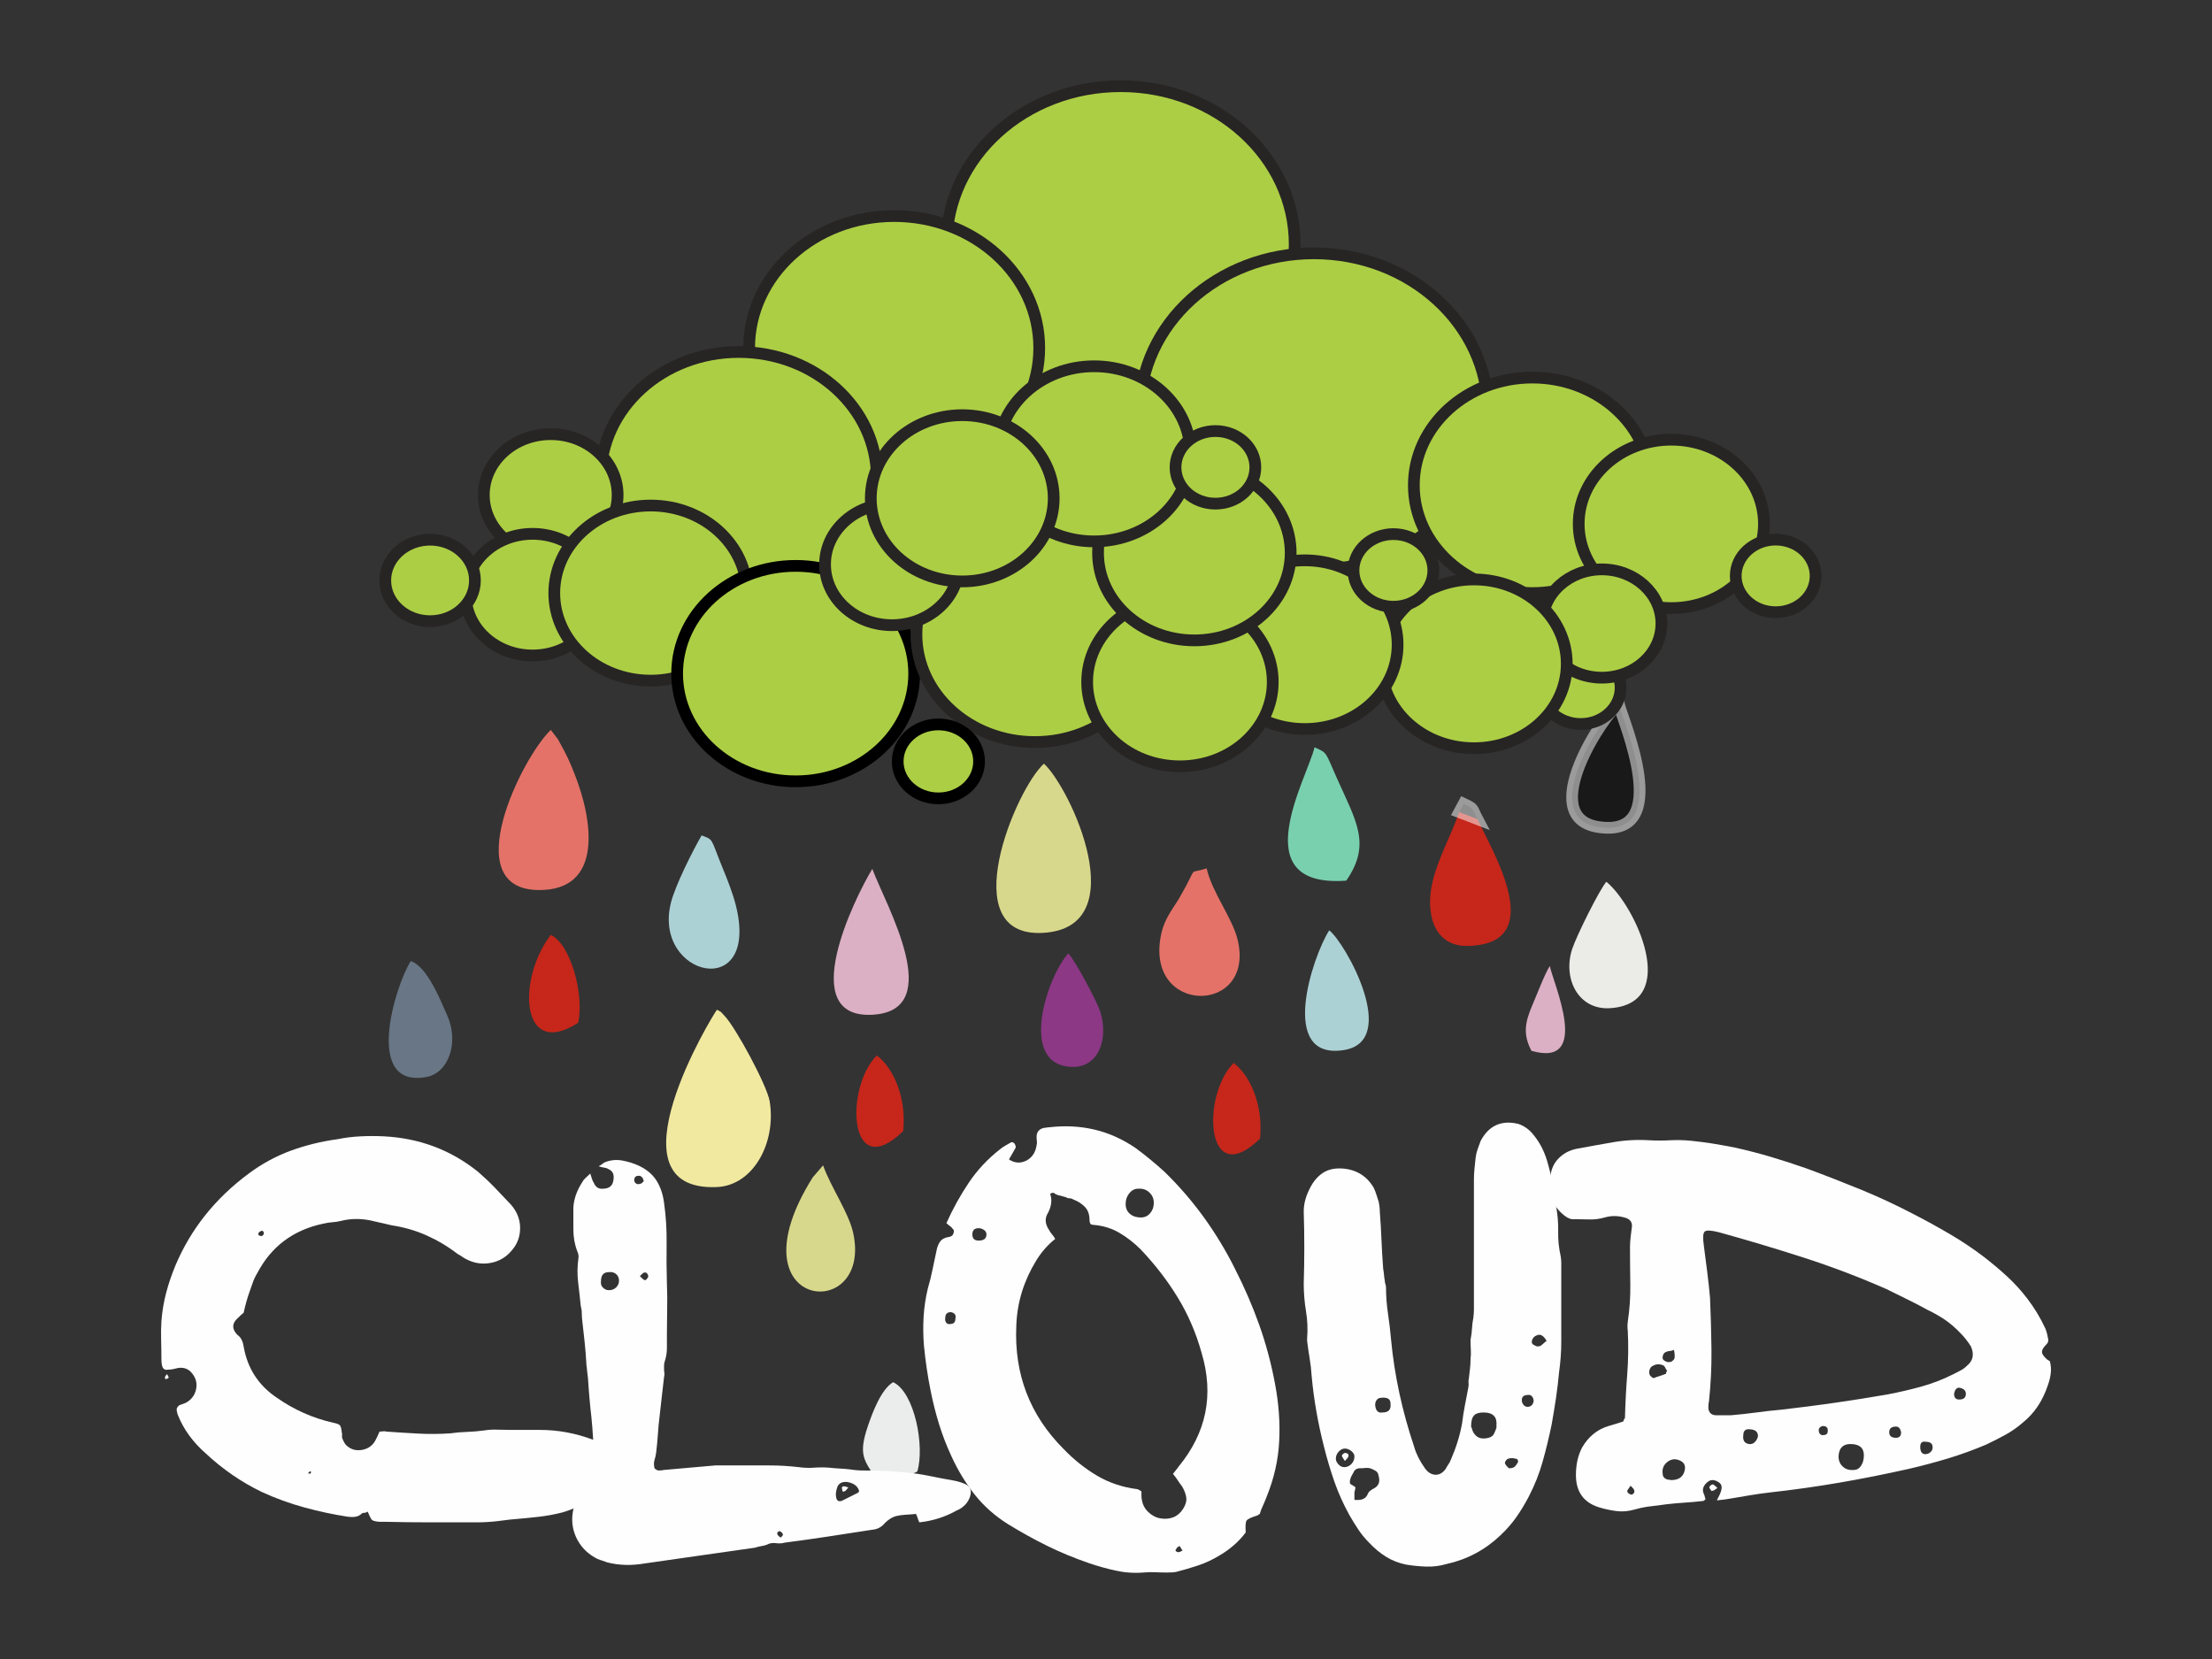 <?xml version="1.0" encoding="UTF-8" standalone="no"?><!DOCTYPE svg PUBLIC "-//W3C//DTD SVG 1.1//EN" "http://www.w3.org/Graphics/SVG/1.1/DTD/svg11.dtd"><svg width="100%" height="100%" viewBox="0 0 100 75" version="1.1" xmlns="http://www.w3.org/2000/svg" xmlns:xlink="http://www.w3.org/1999/xlink" xml:space="preserve" style="fill-rule:evenodd;clip-rule:evenodd;stroke-miterlimit:22.926;"><rect x="0" y="0" width="100" height="75" fill="#333333" stroke="none"/><g><path d="M47.195,34.523c-1.275,1.142 -4.113,7.895 -0.027,7.649c4.149,-0.252 1.239,-6.531 0.027,-7.649" style="fill:#d8d88c;"/><path d="M24.901,32.997c-1.307,1.246 -4.258,7.203 -0.557,7.24c2.942,0.029 2.476,-3.149 1.606,-5.312c-0.207,-0.515 -0.246,-0.598 -0.466,-1.025c-0.031,-0.06 -0.236,-0.441 -0.259,-0.477l-0.324,-0.426l0,0Z" style="fill:#e47268;"/><path d="M60.861,39.813c1.142,-1.645 0.452,-2.678 -0.415,-4.615c-0.559,-1.259 -0.429,-1.141 -1.017,-1.415c-0.352,1.443 -3.24,6.372 1.432,6.03" style="fill:#79d0af;"/><path d="M73.18,31.834c-0.59,0.322 -3.819,5.12 -0.911,5.555c3.423,0.514 1.097,-4.817 0.911,-5.555l0,0Z" style="fill-opacity:0.51;stroke:#fefefe;stroke-opacity:0.51;stroke-width:0.53px;"/><path d="M32.413,45.647c-0.166,0.194 -5.083,8.24 0.001,8.017c1.654,-0.074 2.69,-2.024 2.38,-3.884c-0.119,-0.711 -1.545,-3.356 -2.05,-3.868c-0.258,-0.264 -0.024,-0.081 -0.331,-0.265" style="fill:#f1e9a0;"/><path d="M66.787,37.027l-0.816,-0.314c-0.394,1.101 -0.957,2.095 -1.205,3.137c-0.348,1.46 0.064,2.943 1.58,2.913c3.662,-0.068 1.183,-4.176 0.441,-5.736" style="fill:#c7261a;"/><path d="M39.435,39.281c-0.823,1.359 -3.48,6.794 0.018,6.593c3.362,-0.194 0.57,-5 -0.018,-6.593" style="fill:#dcb0c4;"/><path d="M54.55,39.256c-0.916,0.307 -0.322,-0.23 -1.23,1.331c-0.284,0.488 -0.659,0.91 -0.815,1.598c-0.839,3.736 4.289,3.734 3.442,0.281c-0.238,-0.969 -1.155,-2.127 -1.397,-3.21" style="fill:#e47268;"/><path d="M72.621,39.863c-0.306,0.346 -1.334,2.41 -1.539,3.019c-0.449,1.323 0.247,2.792 1.712,2.695c3.203,-0.213 1.134,-4.649 -0.173,-5.714" style="fill:#ebebe8;"/><path d="M31.718,37.767c-0.405,0.702 -1.193,2.263 -1.389,3.051c-0.829,3.341 4.052,4.506 2.932,0.091c-0.139,-0.543 -0.382,-1.159 -0.595,-1.674c-0.562,-1.373 -0.386,-1.254 -0.948,-1.468" style="fill:#acd1d5;"/><path d="M37.211,52.684l-0.469,0.543c-3.786,6.023 2.723,6.656 1.83,2.516c-0.202,-0.927 -1.017,-2.079 -1.361,-3.059" style="fill:#d8d88c;"/><path d="M60.091,42.059c-0.76,1.192 -2.323,5.889 0.664,5.412c2.559,-0.408 0.049,-4.878 -0.664,-5.412" style="fill:#acd1d5;"/><path d="M18.568,43.449c-0.701,1.108 -2.149,5.775 0.71,5.24c1.016,-0.188 1.48,-1.577 0.941,-2.783c-0.287,-0.634 -0.894,-2.216 -1.651,-2.457" style="fill:#687685;"/><path d="M48.299,43.099c-0.944,1.017 -2.315,5.079 0.183,5.134c1.184,0.026 1.652,-1.278 1.251,-2.519c-0.155,-0.476 -1.127,-2.282 -1.434,-2.615" style="fill:#8c3885;"/><path d="M26.143,46.234c0.268,-1.299 -0.343,-3.539 -1.242,-3.97c-1.53,1.978 -1.389,5.671 1.242,3.97" style="fill:#c7261a;"/><path d="M40.832,51.134c0.149,-1.429 -0.382,-2.795 -1.191,-3.421c-1.454,1.439 -1.296,5.833 1.191,3.421" style="fill:#c7261a;"/><path d="M65.971,36.713l0.816,0.314c-0.269,-0.51 -0.125,-0.455 -0.615,-0.687l-0.201,0.373Z" style="fill-opacity:0.51;stroke:#fefefe;stroke-opacity:0.51;stroke-width:0.53px;"/><path d="M50.66,3.896c4.348,0 7.871,3.204 7.871,7.156c0,3.952 -3.523,7.154 -7.871,7.154c-4.346,0 -7.872,-3.202 -7.872,-7.154c0,-3.952 3.526,-7.156 7.872,-7.156Z" style="fill:#acce44;stroke:#272424;stroke-width:0.53px;"/><path d="M59.4,11.452c4.348,0 7.871,3.204 7.871,7.156c0,3.952 -3.523,7.156 -7.871,7.156c-4.348,0 -7.871,-3.204 -7.871,-7.156c0,-3.952 3.523,-7.156 7.871,-7.156l0,0Z" style="fill:#acce44;stroke:#272424;stroke-width:0.53px;"/><path d="M40.425,9.767c3.623,0 6.557,2.67 6.557,5.963c0,3.293 -2.934,5.961 -6.557,5.961c-3.622,0 -6.558,-2.668 -6.558,-5.961c0,-3.293 2.936,-5.963 6.558,-5.963Z" style="fill:#acce44;stroke:#272424;stroke-width:0.53px;"/><path d="M33.396,15.913c3.449,0 6.244,2.543 6.244,5.677c0,3.135 -2.795,5.677 -6.244,5.677c-3.449,0 -6.243,-2.542 -6.243,-5.677c0,-3.134 2.794,-5.677 6.243,-5.677l0,0Z" style="fill:#acce44;stroke:#272424;stroke-width:0.53px;"/><path d="M24.897,19.628c1.67,0 3.024,1.231 3.024,2.749c0,1.519 -1.354,2.75 -3.024,2.75c-1.67,0 -3.024,-1.231 -3.024,-2.75c0,-1.518 1.354,-2.749 3.024,-2.749Z" style="fill:#acce44;stroke:#272424;stroke-width:0.53px;"/><path d="M24.077,24.134c1.671,0 3.024,1.231 3.024,2.749c0,1.519 -1.353,2.75 -3.024,2.75c-1.669,0 -3.025,-1.231 -3.025,-2.75c0,-1.518 1.356,-2.749 3.025,-2.749Z" style="fill:#acce44;stroke:#272424;stroke-width:0.53px;"/><path d="M29.414,22.854c2.404,0 4.354,1.772 4.354,3.958c0,2.186 -1.95,3.958 -4.354,3.958c-2.406,0 -4.356,-1.772 -4.356,-3.958c0,-2.186 1.95,-3.958 4.356,-3.958Z" style="fill:#acce44;stroke:#272424;stroke-width:0.53px;"/><path d="M35.969,25.582c2.96,0 5.359,2.182 5.359,4.871c0,2.69 -2.399,4.869 -5.359,4.869c-2.959,0 -5.357,-2.179 -5.357,-4.869c0,-2.689 2.398,-4.871 5.357,-4.871l0,0Z" style="fill:#acce44;stroke:#000;stroke-width:0.53px;"/><path d="M46.787,23.808c2.959,0 5.358,2.179 5.358,4.869c0,2.689 -2.399,4.87 -5.358,4.87c-2.959,0 -5.357,-2.181 -5.357,-4.87c0,-2.69 2.398,-4.869 5.357,-4.869Z" style="fill:#acce44;stroke:#272424;stroke-width:0.53px;"/><path d="M69.274,17.069c2.96,0 5.358,2.182 5.358,4.871c0,2.689 -2.398,4.872 -5.358,4.872c-2.959,0 -5.357,-2.183 -5.357,-4.872c0,-2.689 2.398,-4.871 5.357,-4.871l0,0Z" style="fill:#acce44;stroke:#272424;stroke-width:0.53px;"/><path d="M75.557,19.877c2.312,0 4.188,1.705 4.188,3.807c0,2.102 -1.876,3.807 -4.188,3.807c-2.313,0 -4.187,-1.705 -4.187,-3.807c0,-2.102 1.874,-3.807 4.187,-3.807Z" style="fill:#acce44;stroke:#272424;stroke-width:0.53px;"/><path d="M80.274,24.394c0.999,0 1.806,0.735 1.806,1.642c0,0.906 -0.807,1.64 -1.806,1.64c-0.995,0 -1.805,-0.734 -1.805,-1.64c0,-0.907 0.81,-1.642 1.805,-1.642Z" style="fill:#acce44;stroke:#272424;stroke-width:0.53px;"/><path d="M71.459,29.448c0.997,0 1.806,0.735 1.806,1.642c0,0.906 -0.809,1.641 -1.806,1.641c-0.997,0 -1.805,-0.735 -1.805,-1.641c0,-0.907 0.808,-1.642 1.805,-1.642Z" style="fill:#acce44;stroke:#272424;stroke-width:0.53px;"/><path d="M72.416,25.74c1.487,0 2.693,1.097 2.693,2.449c0,1.353 -1.206,2.447 -2.693,2.447c-1.488,0 -2.692,-1.094 -2.692,-2.447c0,-1.352 1.204,-2.449 2.692,-2.449Z" style="fill:#acce44;stroke:#272424;stroke-width:0.53px;"/><path d="M66.635,26.195c2.317,0 4.195,1.709 4.195,3.814c0,2.107 -1.878,3.816 -4.195,3.816c-2.316,0 -4.196,-1.709 -4.196,-3.816c0,-2.105 1.88,-3.814 4.196,-3.814Z" style="fill:#acce44;stroke:#272424;stroke-width:0.53px;"/><path d="M58.987,25.331c2.316,0 4.196,1.708 4.196,3.814c0,2.106 -1.88,3.813 -4.196,3.813c-2.317,0 -4.195,-1.707 -4.195,-3.813c0,-2.106 1.878,-3.814 4.195,-3.814Z" style="fill:#acce44;stroke:#272424;stroke-width:0.53px;"/><path d="M53.344,27.015c2.316,0 4.194,1.707 4.194,3.814c0,2.107 -1.878,3.815 -4.194,3.815c-2.319,0 -4.196,-1.708 -4.196,-3.815c0,-2.107 1.877,-3.814 4.196,-3.814Z" style="fill:#acce44;stroke:#272424;stroke-width:0.53px;"/><path d="M42.422,32.749c1.015,0 1.84,0.748 1.84,1.672c0,0.925 -0.825,1.672 -1.84,1.672c-1.016,0 -1.839,-0.747 -1.839,-1.672c0,-0.924 0.823,-1.672 1.839,-1.672Z" style="fill:#acce44;stroke:#000;stroke-width:0.53px;"/><path d="M53.994,21.033c2.407,0 4.355,1.773 4.355,3.959c0,2.185 -1.948,3.958 -4.355,3.958c-2.404,0 -4.354,-1.773 -4.354,-3.958c0,-2.186 1.95,-3.959 4.354,-3.959Z" style="fill:#acce44;stroke:#272424;stroke-width:0.53px;"/><path d="M49.463,16.558c2.404,0 4.355,1.772 4.355,3.959c0,2.187 -1.951,3.958 -4.355,3.958c-2.405,0 -4.355,-1.771 -4.355,-3.958c0,-2.187 1.95,-3.959 4.355,-3.959Z" style="fill:#acce44;stroke:#272424;stroke-width:0.53px;"/><path d="M54.947,19.487c0.999,0 1.805,0.735 1.805,1.641c0,0.907 -0.806,1.641 -1.805,1.641c-0.996,0 -1.804,-0.734 -1.804,-1.641c0,-0.906 0.808,-1.641 1.804,-1.641Z" style="fill:#acce44;stroke:#272424;stroke-width:0.53px;"/><path d="M62.993,24.146c0.997,0 1.806,0.735 1.806,1.641c0,0.907 -0.809,1.642 -1.806,1.642c-0.996,0 -1.805,-0.735 -1.805,-1.642c0,-0.906 0.809,-1.641 1.805,-1.641Z" style="fill:#acce44;stroke:#272424;stroke-width:0.53px;"/><path d="M40.323,22.765c1.671,0 3.026,1.231 3.026,2.75c0,1.517 -1.355,2.748 -3.026,2.748c-1.67,0 -3.024,-1.231 -3.024,-2.748c0,-1.519 1.354,-2.75 3.024,-2.75Z" style="fill:#acce44;stroke:#272424;stroke-width:0.53px;"/><path d="M43.501,18.769c2.284,0 4.135,1.682 4.135,3.758c0,2.075 -1.851,3.758 -4.135,3.758c-2.283,0 -4.134,-1.683 -4.134,-3.758c0,-2.076 1.851,-3.758 4.134,-3.758l0,0Z" style="fill:#acce44;stroke:#272424;stroke-width:0.53px;"/><path d="M19.444,24.398c1.119,0 2.027,0.825 2.027,1.842c0,1.018 -0.908,1.842 -2.027,1.842c-1.118,0 -2.027,-0.824 -2.027,-1.842c0,-1.017 0.909,-1.842 2.027,-1.842Z" style="fill:#acce44;stroke:#272424;stroke-width:0.53px;"/><path d="M39.614,66.871c0.797,0.061 1.353,-0.066 1.855,-0.349c0.343,-1.123 -0.114,-3.571 -1.092,-4.037c-0.547,0.327 -0.936,1.382 -1.138,1.972c-0.455,1.335 -0.168,1.553 0.375,2.414" style="fill:#ebecec;"/><path d="M16.621,68.338c-0.051,0.034 -0.099,0.052 -0.141,0.052c-0.041,0 -0.079,0.008 -0.114,0.025c-0.085,0.084 -0.182,0.136 -0.292,0.154c-0.112,0.016 -0.225,0.016 -0.345,0c-0.663,-0.102 -1.321,-0.243 -1.975,-0.422c-0.653,-0.178 -1.294,-0.411 -1.923,-0.7c-0.917,-0.442 -1.766,-1.027 -2.548,-1.757c-0.27,-0.238 -0.512,-0.501 -0.725,-0.79c-0.213,-0.289 -0.387,-0.604 -0.523,-0.944c-0.034,-0.101 -0.051,-0.186 -0.051,-0.255c0.034,-0.101 0.088,-0.165 0.166,-0.19c0.076,-0.026 0.156,-0.055 0.242,-0.089c0.254,-0.136 0.412,-0.339 0.471,-0.612c0.059,-0.271 -0.004,-0.518 -0.191,-0.738c-0.153,-0.188 -0.356,-0.263 -0.611,-0.231c-0.085,0.019 -0.162,0.035 -0.228,0.052c-0.069,0.017 -0.145,0.026 -0.231,0.026c-0.153,0.034 -0.246,-0.035 -0.281,-0.203c-0.016,-0.068 -0.024,-0.161 -0.024,-0.28c0,-0.289 -0.004,-0.575 -0.013,-0.855c-0.009,-0.28 -0.005,-0.564 0.013,-0.854c0.034,-0.44 0.105,-0.87 0.216,-1.286c0.109,-0.417 0.251,-0.827 0.42,-1.237c0.697,-1.647 1.801,-3.031 3.313,-4.151c0.593,-0.442 1.227,-0.785 1.897,-1.032c0.672,-0.246 1.379,-0.421 2.128,-0.522c0.339,-0.07 0.683,-0.111 1.031,-0.127c0.348,-0.018 0.701,-0.018 1.059,0c1.611,0.083 3.03,0.62 4.253,1.605c0.273,0.237 0.527,0.478 0.765,0.725c0.238,0.246 0.475,0.497 0.714,0.751c0.27,0.306 0.412,0.649 0.42,1.032c0.007,0.383 -0.107,0.719 -0.345,1.006c-0.255,0.324 -0.577,0.523 -0.968,0.599c-0.391,0.078 -0.763,0.022 -1.121,-0.165c-0.067,-0.033 -0.131,-0.072 -0.19,-0.114c-0.059,-0.043 -0.125,-0.081 -0.192,-0.115c-0.441,-0.34 -0.909,-0.62 -1.4,-0.84c-0.493,-0.221 -1.021,-0.375 -1.581,-0.46l-0.993,-0.228c-0.459,-0.087 -0.892,-0.078 -1.3,0.025c-0.135,0.034 -0.271,0.054 -0.407,0.063c-0.136,0.01 -0.271,0.031 -0.408,0.064c-1.358,0.289 -2.351,1.036 -2.981,2.242c-0.084,0.135 -0.152,0.28 -0.204,0.434c-0.05,0.153 -0.102,0.296 -0.152,0.432c-0.102,0.288 -0.186,0.595 -0.256,0.917c-0.067,0.051 -0.168,0.145 -0.305,0.28c-0.204,0.205 -0.22,0.418 -0.05,0.638c0.033,0.05 0.075,0.092 0.127,0.128c0.119,0.102 0.195,0.263 0.228,0.483c0.17,0.986 0.671,1.758 1.505,2.318c0.779,0.544 1.621,0.917 2.521,1.121c0.17,0.035 0.277,0.073 0.318,0.115c0.043,0.043 0.073,0.148 0.09,0.318c0.016,0.052 0.021,0.103 0.014,0.154c-0.01,0.05 -0.005,0.092 0.012,0.126c0.068,0.171 0.135,0.281 0.203,0.332c0.187,0.17 0.413,0.234 0.676,0.191c0.263,-0.042 0.462,-0.175 0.597,-0.395c0.036,-0.069 0.068,-0.136 0.104,-0.204c0.034,-0.068 0.067,-0.145 0.102,-0.229c0.049,0 0.1,-0.005 0.152,-0.012c0.052,-0.01 0.109,-0.005 0.178,0.012c0.475,0.035 0.95,0.063 1.427,0.089c0.476,0.026 0.959,0.021 1.451,-0.012c0.238,-0.035 0.486,-0.056 0.74,-0.064c0.254,-0.008 0.509,-0.03 0.763,-0.064c0.206,-0.033 0.413,-0.047 0.626,-0.037c0.211,0.007 0.419,0.011 0.622,0.011l1.301,0c0.797,0 1.588,0.145 2.37,0.434c0.136,0.033 0.259,0.085 0.368,0.152c0.111,0.068 0.218,0.144 0.319,0.23c0.356,0.306 0.442,0.67 0.256,1.095c-0.035,0.102 -0.082,0.203 -0.141,0.307c-0.06,0.102 -0.123,0.195 -0.191,0.279c-0.256,0.306 -0.544,0.558 -0.867,0.752c-0.322,0.195 -0.68,0.351 -1.069,0.471c-0.391,0.103 -0.787,0.174 -1.186,0.216c-0.399,0.043 -0.802,0.082 -1.209,0.116l-0.611,0.076c-0.154,0.016 -0.306,0.031 -0.46,0.038c-0.152,0.009 -0.296,0.013 -0.434,0.013c-0.711,0 -1.408,0 -2.088,0c-0.679,0 -1.367,-0.008 -2.063,-0.025l-0.28,0c-0.17,-0.018 -0.277,-0.047 -0.319,-0.089c-0.043,-0.044 -0.105,-0.166 -0.191,-0.371l0,0Zm-4.689,-12.584c0,-0.035 -0.016,-0.069 -0.049,-0.103c-0.034,-0.016 -0.077,-0.008 -0.128,0.025c-0.051,0.035 -0.077,0.068 -0.077,0.102c0,0.052 0.018,0.078 0.051,0.078c0.102,0.049 0.17,0.017 0.203,-0.102Zm1.988,10.852c0.034,0 0.056,0.005 0.064,0.012c0.008,0.01 0.021,0.014 0.039,0.014c-0.018,0 0,-0.026 0.051,-0.077c-0.051,-0.051 -0.077,-0.059 -0.077,-0.025c0,0 -0.025,0.025 -0.077,0.076l0,0Zm-6.369,-4.485c0.051,0.087 0.076,0.138 0.076,0.154c0,0.017 -0.041,0.043 -0.126,0.078c-0.035,-0.035 -0.052,-0.061 -0.052,-0.078c0.017,-0.034 0.031,-0.06 0.038,-0.076c0.009,-0.017 0.03,-0.042 0.064,-0.078" style="fill:#fefefe;fill-rule:nonzero;"/><path d="M26.685,53.053c0.034,0.101 0.06,0.182 0.076,0.241c0.017,0.06 0.043,0.114 0.077,0.166c0.085,0.204 0.22,0.298 0.406,0.28c0.29,0 0.451,-0.126 0.486,-0.381c0.05,-0.255 -0.026,-0.425 -0.232,-0.51c-0.049,-0.034 -0.113,-0.054 -0.189,-0.064c-0.077,-0.008 -0.158,-0.029 -0.242,-0.062c0.068,-0.036 0.123,-0.071 0.165,-0.104c0.043,-0.034 0.081,-0.06 0.115,-0.076c0.255,-0.101 0.518,-0.127 0.789,-0.077c0.272,0.051 0.518,0.129 0.739,0.231c0.358,0.168 0.625,0.394 0.803,0.673c0.178,0.282 0.292,0.617 0.343,1.007c0.086,0.611 0.124,1.223 0.115,1.834c-0.008,0.611 -0.003,1.223 0.014,1.834c0.016,0.392 0.021,0.775 0.011,1.148c-0.007,0.373 -0.011,0.747 -0.011,1.12c0,0.222 0,0.434 0,0.637c0,0.204 -0.036,0.408 -0.103,0.612c-0.016,0.051 -0.026,0.106 -0.026,0.165c0,0.06 0,0.114 0,0.166c0,0.067 0.005,0.128 0.015,0.179c0.007,0.049 0.003,0.11 -0.015,0.177c-0.032,0.29 -0.068,0.583 -0.101,0.88c-0.034,0.297 -0.068,0.598 -0.102,0.904c-0.034,0.273 -0.059,0.538 -0.076,0.803c-0.017,0.263 -0.043,0.538 -0.078,0.828c-0.016,0.118 -0.041,0.234 -0.075,0.343c-0.034,0.112 -0.034,0.234 0,0.37c0.068,0.069 0.136,0.101 0.203,0.101c0.068,0 0.145,-0.007 0.229,-0.025c0.392,-0.033 0.778,-0.068 1.16,-0.102c0.383,-0.034 0.769,-0.067 1.159,-0.102l2.421,0c0.458,0 0.907,0.026 1.351,0.078c0.237,0.033 0.466,0.042 0.687,0.024c0.22,-0.017 0.45,-0.017 0.687,0c0.154,0.018 0.31,0.03 0.472,0.039c0.16,0.009 0.319,0.02 0.471,0.038c0.102,0.018 0.205,0.029 0.305,0.038c0.103,0.01 0.205,0.012 0.306,0.012c0.612,0 1.216,0.026 1.808,0.077c0.392,0.035 0.775,0.089 1.148,0.165c0.374,0.078 0.756,0.15 1.146,0.218c0.171,0.033 0.332,0.083 0.486,0.152c0.236,0.102 0.313,0.289 0.228,0.562c-0.051,0.152 -0.128,0.279 -0.228,0.38c-0.052,0.051 -0.107,0.098 -0.166,0.141c-0.061,0.043 -0.133,0.081 -0.218,0.116c-0.51,0.287 -1.069,0.467 -1.682,0.534c-0.033,-0.067 -0.059,-0.132 -0.076,-0.191c-0.017,-0.061 -0.043,-0.123 -0.075,-0.191c-0.153,0.016 -0.311,0.03 -0.472,0.037c-0.161,0.009 -0.311,0.031 -0.446,0.065c-0.17,0.052 -0.331,0.153 -0.484,0.306c-0.153,0.186 -0.34,0.287 -0.561,0.305c-0.662,0.101 -1.325,0.204 -1.988,0.306c-0.661,0.101 -1.322,0.194 -1.986,0.28c-0.118,0.034 -0.242,0.042 -0.37,0.026c-0.127,-0.018 -0.241,-0.01 -0.343,0.025c-0.103,0.052 -0.208,0.085 -0.318,0.101c-0.111,0.018 -0.217,0.044 -0.319,0.077c-0.849,0.119 -1.685,0.239 -2.51,0.358c-0.822,0.118 -1.651,0.237 -2.484,0.356c-0.595,0.101 -1.155,0.084 -1.681,-0.051c-0.086,-0.035 -0.158,-0.061 -0.217,-0.078c-0.059,-0.016 -0.132,-0.042 -0.217,-0.076c-0.305,-0.151 -0.552,-0.352 -0.738,-0.597c-0.187,-0.247 -0.309,-0.514 -0.369,-0.803c-0.059,-0.29 -0.052,-0.586 0.024,-0.891c0.078,-0.306 0.225,-0.587 0.447,-0.841c0.067,-0.07 0.135,-0.133 0.204,-0.192c0.068,-0.06 0.127,-0.133 0.178,-0.216c0.152,-0.187 0.22,-0.4 0.204,-0.637c0,-0.136 -0.007,-0.247 -0.026,-0.332c-0.068,-0.305 -0.111,-0.619 -0.127,-0.943c-0.018,-0.322 -0.044,-0.645 -0.077,-0.967c-0.034,-0.289 -0.063,-0.578 -0.088,-0.867c-0.025,-0.289 -0.047,-0.578 -0.064,-0.865c-0.018,-0.119 -0.03,-0.231 -0.039,-0.332c-0.009,-0.102 -0.02,-0.212 -0.038,-0.331l0,-0.051c-0.018,-0.322 -0.043,-0.637 -0.076,-0.943c-0.035,-0.305 -0.067,-0.611 -0.102,-0.916c-0.017,-0.137 -0.026,-0.259 -0.026,-0.37c0,-0.112 -0.017,-0.234 -0.051,-0.37c-0.033,-0.339 -0.072,-0.687 -0.115,-1.044c-0.043,-0.356 -0.038,-0.723 0.014,-1.096c0.017,-0.085 0,-0.187 -0.052,-0.306c-0.119,-0.305 -0.178,-0.637 -0.178,-0.994l0,-0.966c0.017,-0.392 0.154,-0.783 0.408,-1.174c0.035,-0.067 0.081,-0.126 0.139,-0.177c0.06,-0.051 0.133,-0.119 0.218,-0.204l0,0Zm1.299,4.84c0,-0.118 -0.042,-0.217 -0.128,-0.293c-0.085,-0.076 -0.194,-0.105 -0.332,-0.089c-0.237,0 -0.355,0.136 -0.355,0.408c-0.018,0.119 0.012,0.217 0.09,0.292c0.075,0.076 0.164,0.116 0.265,0.116c0.138,0 0.247,-0.043 0.332,-0.128c0.086,-0.085 0.128,-0.187 0.128,-0.306Zm10.827,9.579c0,-0.015 0.005,-0.03 0.013,-0.038c0.008,-0.008 0.013,-0.021 0.013,-0.039c-0.051,-0.168 -0.174,-0.288 -0.369,-0.355c-0.196,-0.069 -0.361,-0.06 -0.497,0.024c-0.068,0.069 -0.103,0.112 -0.103,0.128c-0.083,0.203 -0.102,0.39 -0.051,0.561c0.036,0.102 0.112,0.135 0.23,0.102l0.764,-0.383l0,0Zm-9.707,-14.064c-0.032,-0.168 -0.11,-0.254 -0.229,-0.254c-0.135,0 -0.203,0.068 -0.203,0.205c0,0.049 0.026,0.096 0.075,0.14c0.052,0.042 0.12,0.047 0.206,0.013c0.033,0 0.057,-0.013 0.076,-0.038c0.016,-0.026 0.043,-0.047 0.075,-0.066Zm-0.177,4.282c0.033,0.033 0.067,0.068 0.102,0.101c0.033,0.034 0.067,0.06 0.101,0.077c0.034,0.016 0.072,0 0.115,-0.051c0.043,-0.052 0.064,-0.094 0.064,-0.127c-0.034,-0.138 -0.102,-0.187 -0.205,-0.154c-0.016,0 -0.075,0.052 -0.177,0.154Zm6.369,11.822c0.067,-0.07 0.102,-0.112 0.102,-0.129c-0.016,-0.067 -0.059,-0.118 -0.128,-0.153c-0.033,-0.017 -0.069,-0.008 -0.101,0.025c-0.034,0.034 -0.042,0.07 -0.026,0.103c0.016,0.051 0.068,0.102 0.153,0.154l0,0Zm3.058,-2.268c-0.07,0.083 -0.112,0.135 -0.129,0.151c-0.102,0.069 -0.154,0.044 -0.154,-0.075c-0.016,-0.034 -0.016,-0.064 0,-0.09c0.019,-0.025 0.036,-0.038 0.052,-0.038c0.034,0 0.068,0.005 0.102,0.013c0.034,0.008 0.077,0.022 0.129,0.039" style="fill:#fefefe;fill-rule:nonzero;"/><path d="M45.614,52.416c0.255,0.169 0.518,0.187 0.791,0.05c0.254,-0.136 0.406,-0.364 0.457,-0.686c0.017,-0.068 0.021,-0.133 0.013,-0.192c-0.008,-0.06 -0.013,-0.123 -0.013,-0.191c0,-0.222 0.112,-0.357 0.332,-0.408c0.034,0 0.072,-0.005 0.114,-0.012c0.042,-0.01 0.081,-0.014 0.114,-0.014c0.713,-0.084 1.398,-0.051 2.051,0.102c0.655,0.153 1.278,0.434 1.874,0.841c0.458,0.341 0.892,0.697 1.3,1.071c0.66,0.644 1.255,1.333 1.782,2.063c0.525,0.73 0.995,1.502 1.4,2.318c0.426,0.832 0.792,1.677 1.097,2.535c0.306,0.859 0.543,1.745 0.714,2.662c0.168,0.883 0.234,1.751 0.189,2.599c-0.041,0.85 -0.233,1.69 -0.571,2.521c-0.052,0.138 -0.107,0.268 -0.166,0.396c-0.06,0.127 -0.107,0.251 -0.14,0.37c-0.035,0.016 -0.061,0.035 -0.077,0.051c-0.017,0.017 -0.035,0.025 -0.051,0.025c-0.272,0.085 -0.429,0.161 -0.472,0.229c-0.042,0.069 -0.054,0.247 -0.037,0.535c-0.154,0.205 -0.332,0.396 -0.535,0.574c-0.205,0.178 -0.425,0.335 -0.662,0.472c-0.307,0.185 -0.626,0.335 -0.957,0.445c-0.332,0.11 -0.665,0.208 -1.005,0.294c-0.085,0.017 -0.213,0.024 -0.384,0.024c-0.186,0 -0.364,-0.003 -0.533,-0.012c-0.171,-0.01 -0.348,-0.005 -0.536,0.012c-0.443,0.035 -0.869,0.004 -1.287,-0.09c-0.416,-0.093 -0.819,-0.207 -1.209,-0.342c-0.646,-0.222 -1.27,-0.481 -1.874,-0.777c-0.603,-0.298 -1.193,-0.626 -1.771,-0.981c-0.593,-0.375 -1.095,-0.821 -1.503,-1.339c-0.407,-0.518 -0.756,-1.09 -1.044,-1.72c-0.221,-0.474 -0.408,-0.959 -0.561,-1.452c-0.152,-0.492 -0.279,-0.993 -0.38,-1.503c-0.069,-0.339 -0.129,-0.682 -0.18,-1.03c-0.051,-0.348 -0.093,-0.693 -0.126,-1.033c-0.035,-0.442 -0.04,-0.874 -0.014,-1.299c0.026,-0.424 0.089,-0.849 0.191,-1.273c0.085,-0.291 0.157,-0.582 0.217,-0.881c0.059,-0.296 0.123,-0.597 0.191,-0.903c0.033,-0.137 0.085,-0.251 0.152,-0.344c0.068,-0.094 0.18,-0.158 0.332,-0.192c0.051,0 0.11,-0.016 0.178,-0.05c0.051,-0.035 0.085,-0.09 0.101,-0.166c0.019,-0.077 0,-0.132 -0.05,-0.165c-0.033,-0.051 -0.076,-0.095 -0.127,-0.128c-0.051,-0.034 -0.102,-0.076 -0.153,-0.128c0.288,-0.644 0.624,-1.251 1.006,-1.82c0.381,-0.57 0.853,-1.076 1.415,-1.517c0.085,-0.068 0.166,-0.123 0.241,-0.165c0.076,-0.043 0.157,-0.09 0.242,-0.14c0.018,-0.017 0.042,-0.022 0.077,-0.012c0.034,0.007 0.059,0.02 0.076,0.036c0.05,0.052 0.076,0.12 0.076,0.204l-0.305,0.536l0,0Zm7.413,14.216c0.051,-0.068 0.098,-0.128 0.141,-0.179c0.043,-0.05 0.081,-0.102 0.115,-0.152c1.256,-1.529 1.603,-3.237 1.044,-5.122c-0.254,-0.916 -0.616,-1.757 -1.083,-2.52c-0.467,-0.766 -1.023,-1.487 -1.669,-2.168c-0.305,-0.306 -0.632,-0.56 -0.98,-0.763c-0.349,-0.204 -0.744,-0.322 -1.185,-0.356c-0.017,0 -0.034,-0.005 -0.052,-0.013c-0.016,-0.01 -0.032,-0.013 -0.05,-0.013c-0.017,-0.033 -0.026,-0.052 -0.026,-0.052c-0.017,-0.033 -0.026,-0.075 -0.026,-0.126c0,-0.255 -0.067,-0.455 -0.204,-0.599c-0.135,-0.145 -0.313,-0.259 -0.533,-0.344c-0.052,-0.035 -0.107,-0.052 -0.166,-0.052c-0.06,0 -0.114,-0.016 -0.166,-0.05c-0.068,-0.016 -0.13,-0.034 -0.191,-0.052c-0.059,-0.016 -0.124,-0.033 -0.191,-0.05c-0.052,-0.018 -0.099,-0.043 -0.14,-0.077c-0.042,-0.034 -0.106,-0.025 -0.191,0.026c0.102,0.288 0.059,0.594 -0.127,0.917c-0.119,0.22 -0.093,0.459 0.075,0.713c0.035,0.068 0.077,0.132 0.128,0.191c0.052,0.06 0.102,0.133 0.154,0.217c-0.341,0.271 -0.63,0.603 -0.868,0.994c-0.27,0.441 -0.483,0.908 -0.637,1.401c-0.151,0.492 -0.237,1.002 -0.254,1.528c-0.102,2.19 0.612,4.05 2.14,5.578c0.458,0.477 0.96,0.876 1.503,1.2c0.544,0.322 1.147,0.525 1.81,0.611c0.033,0 0.101,0.033 0.204,0.101c0,0.067 0,0.138 0,0.205c0,0.068 0.008,0.135 0.024,0.203c0.034,0.203 0.132,0.384 0.293,0.535c0.162,0.153 0.344,0.247 0.548,0.28c0.204,0.034 0.395,0.018 0.574,-0.049c0.177,-0.07 0.326,-0.197 0.445,-0.382c0.12,-0.189 0.166,-0.363 0.14,-0.524c-0.025,-0.161 -0.088,-0.327 -0.191,-0.497c-0.068,-0.085 -0.131,-0.174 -0.191,-0.268c-0.059,-0.093 -0.131,-0.189 -0.217,-0.292l0,0Zm-0.866,-12.255c0,-0.187 -0.067,-0.343 -0.204,-0.471c-0.135,-0.128 -0.305,-0.183 -0.509,-0.166c-0.152,0 -0.284,0.068 -0.394,0.204c-0.111,0.136 -0.166,0.298 -0.166,0.484c0,0.188 0.064,0.336 0.19,0.446c0.128,0.11 0.294,0.166 0.497,0.166c0.171,0 0.311,-0.064 0.42,-0.192c0.111,-0.127 0.166,-0.284 0.166,-0.471l0,0Zm-7.922,1.147c-0.187,0 -0.281,0.095 -0.281,0.28c0,0.187 0.094,0.281 0.281,0.281c0.238,0 0.357,-0.094 0.357,-0.281c0,-0.085 -0.039,-0.153 -0.117,-0.204c-0.075,-0.05 -0.156,-0.076 -0.24,-0.076l0,0Zm-1.045,4.075c0.034,-0.151 -0.035,-0.245 -0.204,-0.28c-0.17,0 -0.256,0.086 -0.256,0.257c-0.016,0.083 -0.003,0.156 0.039,0.215c0.042,0.06 0.106,0.081 0.192,0.064c0.151,0 0.229,-0.085 0.229,-0.256l0,0Zm10.266,10.498c-0.034,-0.052 -0.06,-0.09 -0.076,-0.114c-0.017,-0.026 -0.033,-0.056 -0.051,-0.091c-0.084,0.035 -0.136,0.077 -0.153,0.129c-0.067,0.067 -0.042,0.118 0.078,0.151c0.033,0 0.067,-0.007 0.1,-0.023c0.035,-0.019 0.068,-0.035 0.102,-0.052" style="fill:#fefefe;fill-rule:nonzero;"/><path d="M66.481,60.568c0.033,-0.169 0.054,-0.335 0.064,-0.497c0.007,-0.161 0.029,-0.327 0.062,-0.495c0.016,-0.138 0.026,-0.26 0.026,-0.37c0,-0.111 0,-0.235 0,-0.37l0,-5.477c0,-0.188 0.009,-0.361 0.025,-0.522c0.017,-0.161 0.034,-0.327 0.052,-0.497c0.017,-0.136 0.046,-0.264 0.089,-0.383c0.042,-0.118 0.089,-0.245 0.14,-0.383c0.373,-0.695 0.942,-0.95 1.708,-0.763c0.286,0.101 0.525,0.28 0.712,0.535c0.288,0.356 0.501,0.798 0.636,1.325c0.086,0.306 0.154,0.616 0.206,0.929c0.049,0.315 0.1,0.632 0.152,0.957c0.068,0.372 0.097,0.746 0.089,1.119c-0.008,0.374 0.03,0.748 0.114,1.12c0.018,0.104 0.026,0.206 0.026,0.308l0,3.541c0,0.237 -0.008,0.471 -0.026,0.7c-0.017,0.229 -0.042,0.464 -0.075,0.702c-0.036,0.389 -0.081,0.78 -0.14,1.171c-0.06,0.39 -0.123,0.782 -0.192,1.171c-0.119,0.579 -0.254,1.139 -0.408,1.683c-0.151,0.544 -0.364,1.078 -0.637,1.603c-0.171,0.325 -0.356,0.63 -0.56,0.92c-0.203,0.286 -0.44,0.559 -0.713,0.814c-0.696,0.663 -1.512,1.095 -2.447,1.3c-0.289,0.084 -0.585,0.122 -0.891,0.114c-0.306,-0.009 -0.611,-0.039 -0.917,-0.089c-0.34,-0.068 -0.645,-0.187 -0.917,-0.357c-0.273,-0.169 -0.527,-0.382 -0.766,-0.637c-0.185,-0.186 -0.346,-0.382 -0.482,-0.586c-0.136,-0.204 -0.274,-0.424 -0.409,-0.662c-0.27,-0.492 -0.497,-0.994 -0.675,-1.503c-0.178,-0.511 -0.335,-1.036 -0.471,-1.58c-0.135,-0.527 -0.25,-1.056 -0.344,-1.594c-0.094,-0.533 -0.166,-1.073 -0.216,-1.616c-0.017,-0.272 -0.047,-0.535 -0.09,-0.789c-0.043,-0.256 -0.08,-0.518 -0.114,-0.791l0,-0.1c0.034,-0.426 0.017,-0.843 -0.052,-1.249c-0.067,-0.409 -0.101,-0.824 -0.101,-1.248c0.034,-1.072 0.034,-2.159 0,-3.263c0,-0.322 0.085,-0.652 0.255,-0.993c0.135,-0.287 0.314,-0.519 0.535,-0.688c0.221,-0.17 0.491,-0.256 0.816,-0.256c0.338,0 0.639,0.074 0.903,0.218c0.263,0.145 0.481,0.361 0.651,0.649c0.05,0.102 0.093,0.209 0.126,0.319c0.035,0.11 0.068,0.217 0.102,0.317c0.017,0.087 0.031,0.164 0.038,0.232c0.009,0.067 0.014,0.143 0.014,0.228c0.033,0.424 0.059,0.85 0.075,1.274c0.018,0.425 0.044,0.857 0.077,1.299c0.019,0.101 0.03,0.199 0.038,0.293c0.009,0.093 0.022,0.182 0.038,0.268c0,0.051 0.01,0.098 0.026,0.14c0.016,0.042 0.026,0.09 0.026,0.14c0,0.39 0.03,0.787 0.089,1.185c0.06,0.399 0.107,0.794 0.14,1.184c0.153,1.614 0.501,3.227 1.045,4.841c0.084,0.306 0.245,0.629 0.484,0.968c0.135,0.187 0.293,0.285 0.471,0.293c0.179,0.008 0.335,-0.08 0.471,-0.267c0.034,-0.069 0.072,-0.133 0.114,-0.192c0.043,-0.059 0.082,-0.131 0.115,-0.216c0.118,-0.273 0.222,-0.543 0.305,-0.814c0.086,-0.273 0.154,-0.553 0.206,-0.842c0.033,-0.272 0.075,-0.54 0.126,-0.803c0.051,-0.264 0.102,-0.531 0.154,-0.802c0.016,-0.085 0.021,-0.158 0.012,-0.215c-0.007,-0.061 -0.005,-0.125 0.012,-0.192c0.018,-0.154 0.035,-0.301 0.052,-0.446c0.017,-0.144 0.026,-0.294 0.026,-0.445c0.017,-0.138 0.021,-0.278 0.012,-0.422c-0.01,-0.144 -0.012,-0.293 -0.012,-0.446l0,0Zm-5.25,7.236c0.306,0.035 0.501,-0.043 0.587,-0.229c0.033,-0.087 0.08,-0.149 0.14,-0.191c0.059,-0.043 0.122,-0.081 0.191,-0.116c0.188,-0.118 0.246,-0.297 0.178,-0.533c-0.016,-0.119 -0.063,-0.2 -0.14,-0.242c-0.076,-0.043 -0.156,-0.083 -0.242,-0.116c-0.084,-0.017 -0.161,-0.021 -0.229,-0.013c-0.067,0.01 -0.145,0.013 -0.228,0.013c-0.154,0 -0.257,0.069 -0.306,0.204c-0.087,0.135 -0.137,0.255 -0.154,0.357c0,0 0,0.042 0,0.126c0.034,0.035 0.077,0.066 0.128,0.09c0.05,0.026 0.093,0.055 0.126,0.09c-0.033,0.135 -0.051,0.213 -0.051,0.228l0,0.332Zm5.274,-3.312c0.018,0.034 0.035,0.079 0.051,0.141c0.018,0.058 0.043,0.113 0.077,0.165c0.084,0.119 0.182,0.191 0.294,0.217c0.11,0.024 0.232,0.021 0.369,-0.015c0.118,-0.032 0.199,-0.092 0.242,-0.177c0.042,-0.086 0.08,-0.179 0.114,-0.28l0,-0.102c0.034,-0.392 -0.161,-0.586 -0.586,-0.586c-0.204,0 -0.349,0.046 -0.433,0.14c-0.085,0.093 -0.128,0.259 -0.128,0.497l0,0Zm-5.732,1.835c0.12,0 0.225,-0.047 0.319,-0.14c0.092,-0.094 0.139,-0.208 0.139,-0.346c0,-0.085 -0.047,-0.166 -0.139,-0.241c-0.094,-0.076 -0.192,-0.114 -0.293,-0.114c-0.102,0 -0.195,0.047 -0.28,0.14c-0.086,0.094 -0.128,0.199 -0.128,0.319c0,0.083 0.037,0.169 0.114,0.254c0.078,0.085 0.166,0.128 0.268,0.128l0,0Zm2.089,-2.88c0,-0.203 -0.144,-0.289 -0.432,-0.255c-0.086,0 -0.153,0.038 -0.205,0.115c-0.05,0.077 -0.067,0.165 -0.05,0.269c0.034,0.219 0.144,0.312 0.33,0.279c0.272,0 0.391,-0.135 0.357,-0.408l0,0Zm7.057,-2.828c-0.136,-0.238 -0.28,-0.322 -0.433,-0.254c-0.102,0.034 -0.169,0.093 -0.204,0.177c-0.067,0.138 -0.033,0.231 0.102,0.281c0.068,0.051 0.154,0.059 0.255,0.025c0.05,-0.033 0.097,-0.071 0.14,-0.114c0.043,-0.042 0.09,-0.08 0.14,-0.115l0,0Zm-1.121,2.676c0,0.084 0.026,0.157 0.077,0.216c0.051,0.06 0.11,0.089 0.177,0.089c0.155,0 0.248,-0.086 0.281,-0.255c0,-0.085 -0.026,-0.158 -0.075,-0.216c-0.051,-0.06 -0.112,-0.081 -0.18,-0.065c-0.187,0 -0.28,0.077 -0.28,0.231l0,0Zm-0.585,3.082c0.119,0 0.203,-0.021 0.254,-0.064c0.051,-0.043 0.094,-0.097 0.128,-0.166c0.033,-0.033 0.042,-0.075 0.026,-0.126c-0.018,-0.052 -0.052,-0.076 -0.103,-0.076c-0.118,-0.036 -0.229,-0.036 -0.331,0c-0.052,0.015 -0.093,0.055 -0.128,0.113c-0.033,0.061 -0.033,0.107 0,0.141c0.019,0.034 0.04,0.064 0.064,0.088c0.027,0.026 0.054,0.056 0.09,0.09l0,0Zm-7.414,-0.33c-0.034,-0.052 -0.06,-0.09 -0.077,-0.115c-0.016,-0.026 -0.035,-0.056 -0.051,-0.091c-0.016,-0.033 0,-0.072 0.051,-0.114c0.051,-0.042 0.093,-0.054 0.129,-0.037c0.101,0.016 0.135,0.076 0.101,0.177c-0.018,0.034 -0.069,0.093 -0.153,0.18" style="fill:#fefefe;fill-rule:nonzero;"/><path d="M77.614,67.829c0.05,-0.102 0.089,-0.177 0.115,-0.229c0.025,-0.051 0.046,-0.102 0.062,-0.153c0.068,-0.187 0.052,-0.322 -0.05,-0.407c-0.204,-0.154 -0.384,-0.17 -0.535,-0.051c-0.187,0.152 -0.254,0.314 -0.204,0.483c0.033,0.068 0.069,0.17 0.101,0.305c-0.05,0.052 -0.084,0.078 -0.101,0.078c-0.289,0.033 -0.569,0.059 -0.841,0.076c-0.271,0.017 -0.552,0.043 -0.84,0.076c-0.239,0.035 -0.471,0.064 -0.701,0.09c-0.23,0.026 -0.464,0.072 -0.702,0.14c-0.286,0.085 -0.568,0.111 -0.84,0.076c-0.271,-0.034 -0.543,-0.093 -0.815,-0.178c-0.678,-0.221 -1.019,-0.704 -1.019,-1.452c0,-0.475 0.094,-0.891 0.281,-1.247c0.288,-0.493 0.687,-0.818 1.197,-0.969c0.119,-0.034 0.233,-0.069 0.344,-0.103c0.111,-0.032 0.218,-0.068 0.318,-0.102c0.016,-0.068 0.042,-0.118 0.077,-0.153c0.017,-0.662 0.051,-1.32 0.102,-1.974c0.05,-0.653 0.059,-1.312 0.025,-1.974c-0.018,-0.118 -0.018,-0.256 0,-0.407c0.085,-0.561 0.123,-1.121 0.115,-1.683c-0.009,-0.56 -0.014,-1.13 -0.014,-1.706c0,-0.135 0.01,-0.276 0.026,-0.421c0.017,-0.143 0.035,-0.284 0.052,-0.42c0.05,-0.256 -0.061,-0.417 -0.332,-0.484c-0.305,-0.085 -0.603,-0.085 -0.891,0c-0.239,0.067 -0.471,0.097 -0.701,0.088c-0.23,-0.007 -0.455,-0.011 -0.676,-0.011c-0.135,0.016 -0.279,-0.036 -0.432,-0.154c-0.373,-0.288 -0.586,-0.645 -0.636,-1.069c-0.019,-0.086 -0.026,-0.161 -0.026,-0.23c0,-0.069 0,-0.144 0,-0.23c0,-0.424 0.114,-0.763 0.343,-1.018c0.23,-0.255 0.522,-0.416 0.879,-0.485c0.544,-0.102 1.083,-0.198 1.617,-0.291c0.535,-0.094 1.083,-0.125 1.644,-0.091c0.323,0.018 0.642,0.018 0.956,0c0.315,-0.016 0.632,-0.008 0.954,0.025c0.341,0.035 0.668,0.078 0.982,0.128c0.314,0.052 0.641,0.11 0.981,0.178c0.544,0.12 1.087,0.26 1.63,0.421c0.544,0.162 1.078,0.335 1.606,0.521c0.831,0.306 1.651,0.626 2.458,0.956c0.807,0.332 1.601,0.701 2.381,1.109c0.561,0.288 1.109,0.59 1.644,0.904c0.535,0.314 1.05,0.657 1.541,1.031c0.374,0.29 0.722,0.583 1.044,0.88c0.325,0.297 0.631,0.632 0.917,1.006c0.325,0.425 0.595,0.875 0.816,1.351c0.034,0.085 0.059,0.166 0.078,0.242c0.016,0.075 0.033,0.157 0.05,0.241c0.017,0.086 -0.008,0.163 -0.076,0.231c-0.137,0.135 -0.205,0.25 -0.205,0.343c0,0.093 0.077,0.208 0.231,0.343c0.033,0.018 0.054,0.031 0.062,0.039c0.008,0.01 0.031,0.021 0.064,0.038c0.052,0.204 0.063,0.395 0.037,0.574c-0.023,0.177 -0.07,0.361 -0.14,0.549c-0.236,0.694 -0.611,1.247 -1.12,1.654c-0.254,0.222 -0.522,0.408 -0.802,0.56c-0.281,0.153 -0.565,0.298 -0.855,0.434c-0.559,0.238 -1.132,0.446 -1.72,0.625c-0.585,0.177 -1.175,0.333 -1.768,0.471c-1.055,0.236 -2.098,0.446 -3.134,0.623c-1.036,0.179 -2.091,0.327 -3.16,0.446c-0.305,0.035 -0.606,0.077 -0.905,0.128c-0.296,0.052 -0.597,0.101 -0.904,0.153c-0.086,0.017 -0.169,0.029 -0.254,0.039c-0.086,0.007 -0.195,0.021 -0.331,0.037l0,0Zm0.637,-3.848c0.39,-0.033 0.773,-0.075 1.146,-0.126c0.373,-0.051 0.756,-0.094 1.147,-0.128c1.63,-0.187 3.226,-0.416 4.789,-0.688c0.526,-0.101 1.036,-0.219 1.529,-0.356c0.492,-0.136 0.976,-0.323 1.452,-0.562c0.102,-0.049 0.208,-0.104 0.318,-0.164c0.111,-0.059 0.209,-0.132 0.293,-0.217c0.273,-0.221 0.332,-0.51 0.179,-0.866c-0.136,-0.22 -0.29,-0.416 -0.459,-0.587c-0.222,-0.237 -0.455,-0.441 -0.7,-0.611c-0.247,-0.169 -0.514,-0.322 -0.803,-0.458c-0.306,-0.17 -0.615,-0.331 -0.931,-0.484c-0.313,-0.153 -0.622,-0.306 -0.929,-0.458c-1.24,-0.544 -2.492,-1.02 -3.759,-1.428c-1.265,-0.407 -2.542,-0.789 -3.834,-1.146c-0.339,-0.083 -0.547,-0.093 -0.623,-0.026c-0.077,0.068 -0.09,0.281 -0.039,0.637c0.051,0.39 0.103,0.787 0.153,1.185c0.051,0.4 0.094,0.794 0.128,1.184c0.033,0.782 0.054,1.559 0.064,2.332c0.009,0.773 -0.031,1.559 -0.114,2.356c-0.019,0.052 -0.027,0.144 -0.027,0.281c0.017,0.204 0.126,0.314 0.332,0.33l0.688,0Zm6.011,1.811c0,-0.34 -0.203,-0.51 -0.611,-0.51c-0.338,0 -0.518,0.186 -0.534,0.559c0,0.187 0.062,0.341 0.191,0.46c0.126,0.119 0.292,0.17 0.497,0.152c0.135,0 0.246,-0.063 0.331,-0.19c0.084,-0.128 0.126,-0.284 0.126,-0.471Zm-8.713,1.12c0.341,0 0.544,-0.145 0.612,-0.434c0.051,-0.22 -0.025,-0.372 -0.23,-0.457c-0.202,-0.086 -0.389,-0.061 -0.559,0.076c-0.171,0.136 -0.238,0.313 -0.205,0.535c0,0.119 0.069,0.204 0.205,0.254c0.033,0 0.068,0.005 0.101,0.012c0.034,0.01 0.06,0.014 0.076,0.014Zm-0.177,-4.942c-0.035,-0.035 -0.06,-0.072 -0.077,-0.114c-0.016,-0.043 -0.042,-0.082 -0.077,-0.116c-0.168,-0.084 -0.331,-0.084 -0.483,0c-0.086,0.034 -0.14,0.101 -0.166,0.204c-0.025,0.103 -0.013,0.186 0.039,0.255c0.066,0.068 0.118,0.102 0.152,0.102c0.085,-0.034 0.171,-0.065 0.254,-0.089c0.085,-0.025 0.171,-0.055 0.255,-0.091c0.036,0 0.052,-0.015 0.052,-0.049c0,-0.034 0.016,-0.07 0.051,-0.102l0,0Zm3.77,2.648c-0.221,-0.032 -0.33,0.052 -0.33,0.255c-0.035,0.238 0.05,0.375 0.254,0.409c0.102,0.016 0.191,-0.012 0.268,-0.09c0.075,-0.076 0.122,-0.166 0.14,-0.268c0,-0.187 -0.112,-0.287 -0.332,-0.306l0,0Zm-3.465,-3.591c-0.086,0.034 -0.154,0.051 -0.204,0.051c-0.05,0 -0.109,0.017 -0.178,0.051c-0.068,0.034 -0.11,0.096 -0.128,0.191c-0.016,0.092 0.008,0.157 0.077,0.191c0.085,0.067 0.186,0.086 0.305,0.051c0.035,-0.017 0.069,-0.043 0.103,-0.077c0.032,-0.033 0.051,-0.068 0.051,-0.101c0.017,-0.068 0.007,-0.187 -0.026,-0.357l0,0Zm11.362,4.713c0.086,0 0.162,-0.03 0.231,-0.089c0.068,-0.059 0.101,-0.132 0.101,-0.215c0,-0.171 -0.101,-0.255 -0.306,-0.255c-0.17,-0.036 -0.255,0.042 -0.255,0.228c0,0.22 0.078,0.331 0.229,0.331l0,0Zm1.834,-2.726c0,-0.152 -0.101,-0.246 -0.305,-0.28c-0.119,0 -0.194,0.093 -0.228,0.28c0,0.17 0.076,0.256 0.228,0.256c0.204,0 0.305,-0.086 0.305,-0.256Zm-2.928,1.732c-0.036,-0.17 -0.112,-0.254 -0.229,-0.254c-0.205,0 -0.308,0.084 -0.308,0.254c0,0.171 0.103,0.254 0.308,0.254c0.152,0 0.229,-0.083 0.229,-0.254Zm-3.491,0.127c0.119,0 0.177,-0.068 0.177,-0.203c0,-0.135 -0.074,-0.203 -0.227,-0.203c-0.137,0.033 -0.197,0.109 -0.179,0.229c0,0.05 0.021,0.098 0.063,0.14c0.042,0.042 0.098,0.055 0.166,0.037l0,0Zm-8.739,2.293c-0.033,0.052 -0.063,0.094 -0.088,0.128c-0.026,0.033 -0.047,0.068 -0.064,0.101c0,0.069 0.043,0.119 0.126,0.154c0.052,0.033 0.104,0.026 0.154,-0.026c0.052,-0.051 0.059,-0.11 0.026,-0.177c0,-0.019 -0.052,-0.078 -0.154,-0.18l0,0Zm3.925,0.102c-0.051,0.035 -0.096,0.064 -0.128,0.09c-0.035,0.026 -0.069,0.037 -0.103,0.037c-0.016,0.018 -0.037,0.01 -0.063,-0.025c-0.025,-0.033 -0.046,-0.067 -0.064,-0.102c-0.017,-0.034 0,-0.071 0.051,-0.114c0.051,-0.043 0.094,-0.055 0.128,-0.038c0.034,0.017 0.093,0.068 0.179,0.152" style="fill:#fefefe;fill-rule:nonzero;"/><path d="M56.963,51.476c0.148,-1.431 -0.384,-2.797 -1.191,-3.421c-1.456,1.439 -1.296,5.833 1.191,3.421" style="fill:#c7261a;"/><path d="M69.234,47.506c2.747,0.789 0.959,-3.111 0.831,-3.837c-0.231,0.352 -0.592,1.319 -0.773,1.73c-0.366,0.839 -0.442,1.37 -0.058,2.107" style="fill:#dcb0c4;"/></g></svg>
